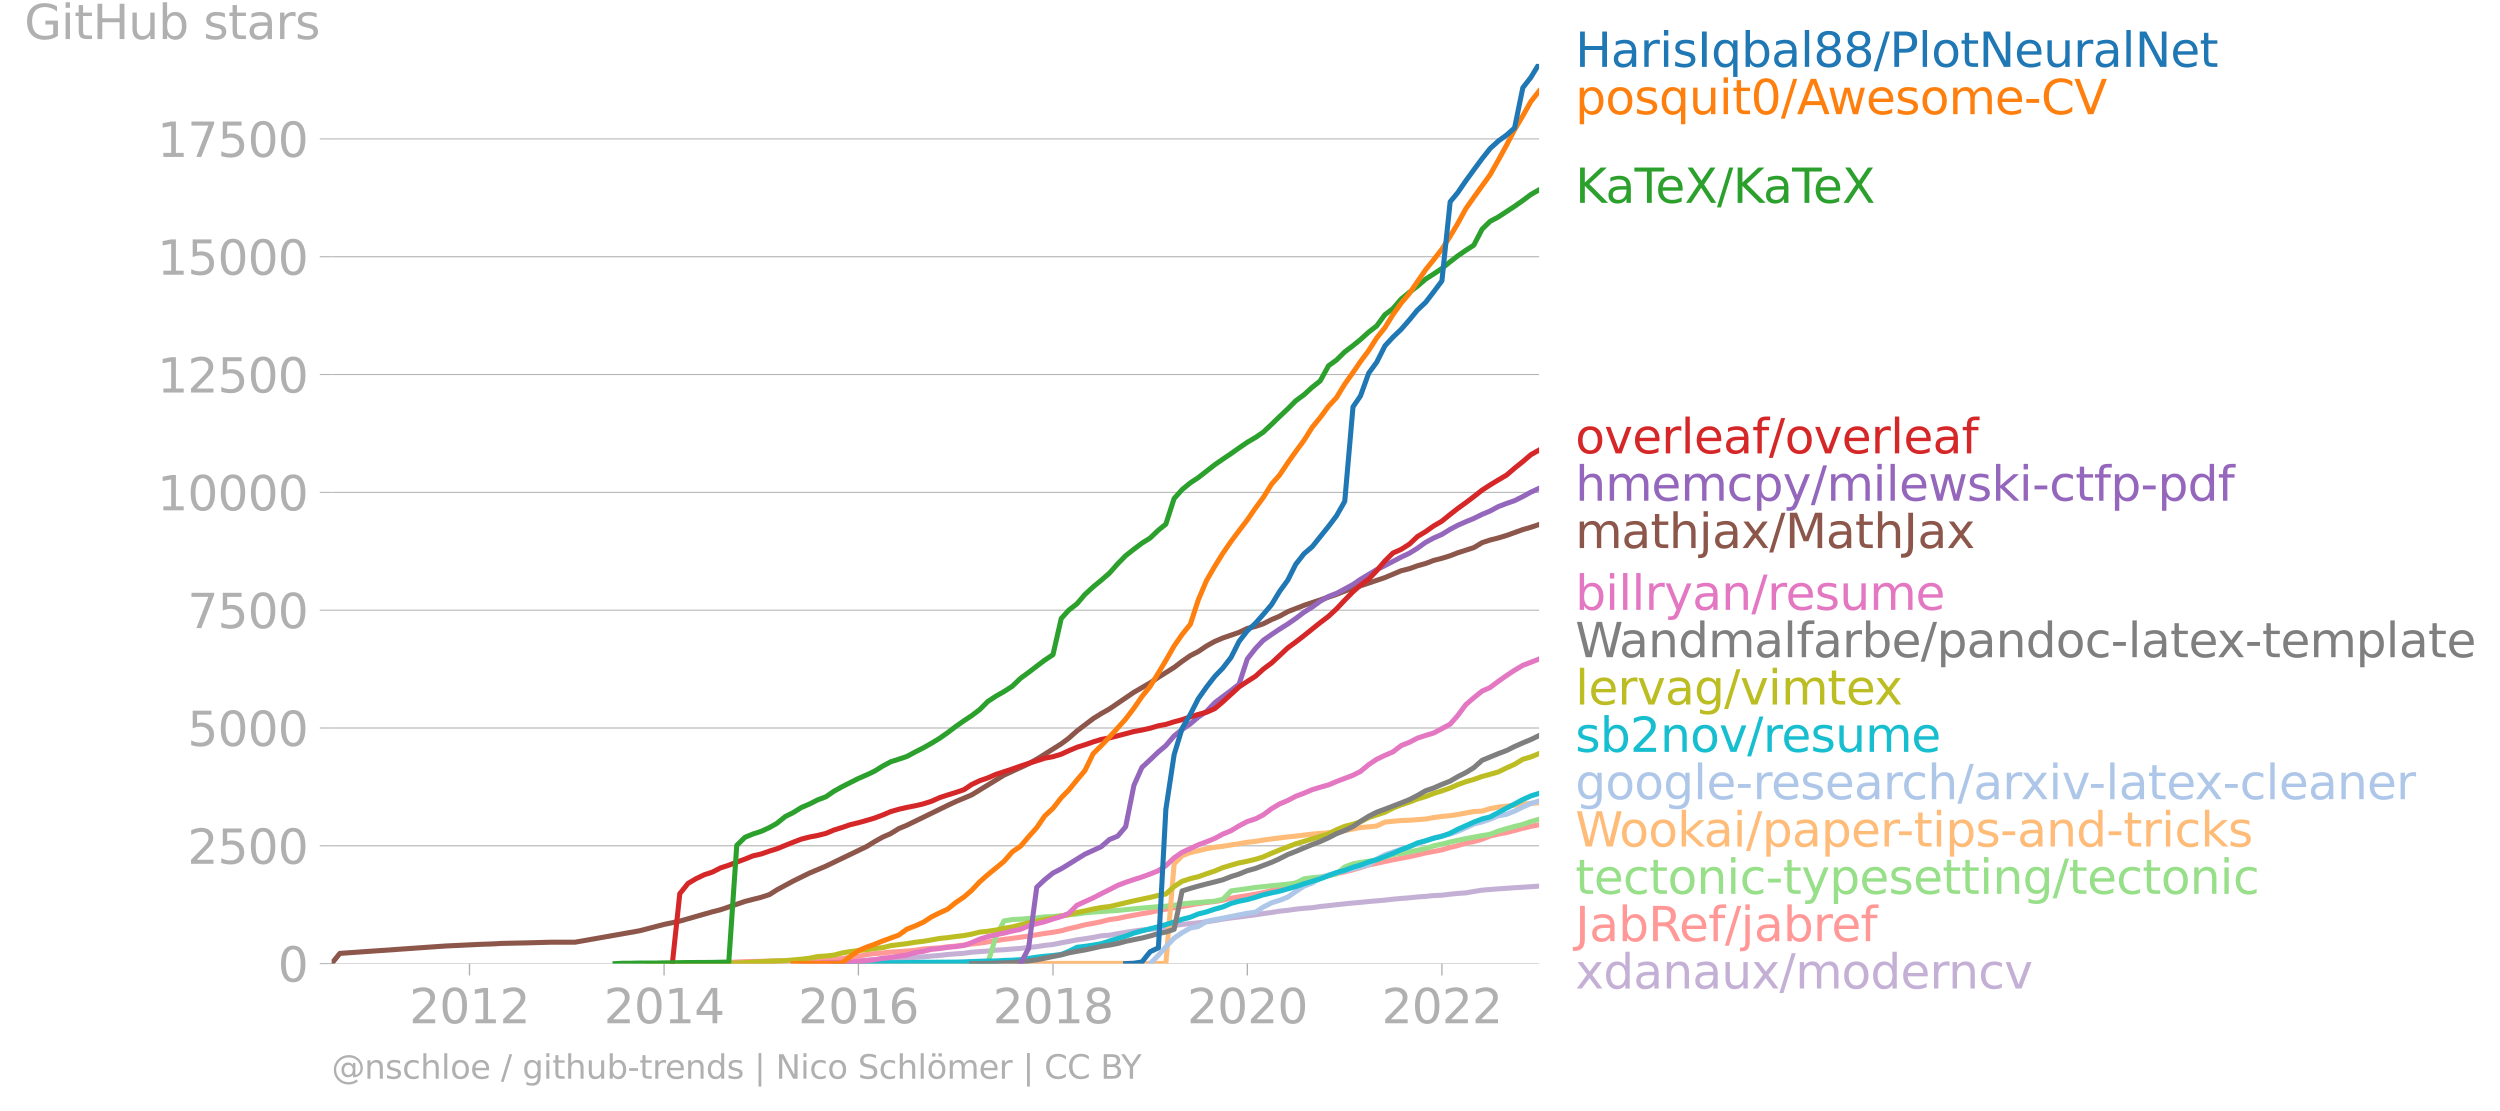 <svg xmlns="http://www.w3.org/2000/svg" xmlns:xlink="http://www.w3.org/1999/xlink" width="985.852" height="438.03" viewBox="0 0 739.389 328.522"><defs><style>*{stroke-linejoin:round;stroke-linecap:butt}</style></defs><g id="figure_1"><path id="patch_1" d="M0 328.522h739.389V0H0v328.522z" style="fill:none"/><g id="axes_1"><path id="patch_2" d="M98.073 284.995h357.12V18.883H98.073v266.112z" style="fill:none"/><g id="matplotlib.axis_1"><g id="xtick_1"><g id="line2d_1"><defs><path id="md9c3eac88e" d="M0 0v3.5" style="stroke:#b0b0b0;stroke-width:.4"/></defs><use xlink:href="#md9c3eac88e" x="138.855" y="284.995" style="fill:#b0b0b0;stroke:#b0b0b0;stroke-width:.4"/></g><g id="text_1" style="fill:#b0b0b0" transform="matrix(.14 0 0 -.14 121.04 302.633)"><defs><path id="DejaVuSans-32" d="M1228 531h2203V0H469v531q359 372 979 998 621 627 780 809 303 340 423 576 121 236 121 464 0 372-261 606-261 235-680 235-297 0-627-103-329-103-704-313v638q381 153 712 231 332 78 607 78 725 0 1156-363 431-362 431-968 0-288-108-546-107-257-392-607-78-91-497-524-418-433-1181-1211z" transform="scale(.016)"/><path id="DejaVuSans-30" d="M2034 4250q-487 0-733-480-245-479-245-1442 0-959 245-1439 246-480 733-480 491 0 736 480 246 480 246 1439 0 963-246 1442-245 480-736 480zm0 500q785 0 1199-621 414-620 414-1801 0-1178-414-1799Q2819-91 2034-91q-784 0-1198 620-414 621-414 1799 0 1181 414 1801 414 621 1198 621z" transform="scale(.016)"/><path id="DejaVuSans-31" d="M794 531h1031v3560L703 3866v575l1116 225h631V531h1031V0H794v531z" transform="scale(.016)"/></defs><use xlink:href="#DejaVuSans-32"/><use xlink:href="#DejaVuSans-30" x="63.623"/><use xlink:href="#DejaVuSans-31" x="127.246"/><use xlink:href="#DejaVuSans-32" x="190.869"/></g></g><g id="xtick_2"><use xlink:href="#md9c3eac88e" id="line2d_2" x="196.407" y="284.995" style="fill:#b0b0b0;stroke:#b0b0b0;stroke-width:.4"/><g id="text_2" style="fill:#b0b0b0" transform="matrix(.14 0 0 -.14 178.592 302.633)"><defs><path id="DejaVuSans-34" d="M2419 4116 825 1625h1594v2491zm-166 550h794V1625h666v-525h-666V0h-628v1100H313v609l1940 2957z" transform="scale(.016)"/></defs><use xlink:href="#DejaVuSans-32"/><use xlink:href="#DejaVuSans-30" x="63.623"/><use xlink:href="#DejaVuSans-31" x="127.246"/><use xlink:href="#DejaVuSans-34" x="190.869"/></g></g><g id="xtick_3"><use xlink:href="#md9c3eac88e" id="line2d_3" x="253.88" y="284.995" style="fill:#b0b0b0;stroke:#b0b0b0;stroke-width:.4"/><g id="text_3" style="fill:#b0b0b0" transform="matrix(.14 0 0 -.14 236.065 302.633)"><defs><path id="DejaVuSans-36" d="M2113 2584q-425 0-674-291-248-290-248-796 0-503 248-796 249-292 674-292t673 292q248 293 248 796 0 506-248 796-248 291-673 291zm1253 1979v-575q-238 112-480 171-242 60-480 60-625 0-955-422-329-422-376-1275 184 272 462 417 279 145 613 145 703 0 1111-427 408-426 408-1160 0-719-425-1154Q2819-91 2113-91q-810 0-1238 620-428 621-428 1799 0 1106 525 1764t1409 658q238 0 480-47t505-140z" transform="scale(.016)"/></defs><use xlink:href="#DejaVuSans-32"/><use xlink:href="#DejaVuSans-30" x="63.623"/><use xlink:href="#DejaVuSans-31" x="127.246"/><use xlink:href="#DejaVuSans-36" x="190.869"/></g></g><g id="xtick_4"><use xlink:href="#md9c3eac88e" id="line2d_4" x="311.432" y="284.995" style="fill:#b0b0b0;stroke:#b0b0b0;stroke-width:.4"/><g id="text_4" style="fill:#b0b0b0" transform="matrix(.14 0 0 -.14 293.617 302.633)"><defs><path id="DejaVuSans-38" d="M2034 2216q-450 0-708-241-257-241-257-662 0-422 257-663 258-241 708-241t709 242q260 243 260 662 0 421-258 662-257 241-711 241zm-631 268q-406 100-633 378-226 279-226 679 0 559 398 884 399 325 1092 325 697 0 1094-325t397-884q0-400-227-679-226-278-629-378 456-106 710-416 255-309 255-755 0-679-414-1042Q2806-91 2034-91q-771 0-1186 362-414 363-414 1042 0 446 256 755 257 310 713 416zm-231 997q0-362 226-565 227-203 636-203 407 0 636 203 230 203 230 565 0 363-230 566-229 203-636 203-409 0-636-203-226-203-226-566z" transform="scale(.016)"/></defs><use xlink:href="#DejaVuSans-32"/><use xlink:href="#DejaVuSans-30" x="63.623"/><use xlink:href="#DejaVuSans-31" x="127.246"/><use xlink:href="#DejaVuSans-38" x="190.869"/></g></g><g id="xtick_5"><use xlink:href="#md9c3eac88e" id="line2d_5" x="368.905" y="284.995" style="fill:#b0b0b0;stroke:#b0b0b0;stroke-width:.4"/><g id="text_5" style="fill:#b0b0b0" transform="matrix(.14 0 0 -.14 351.09 302.633)"><use xlink:href="#DejaVuSans-32"/><use xlink:href="#DejaVuSans-30" x="63.623"/><use xlink:href="#DejaVuSans-32" x="127.246"/><use xlink:href="#DejaVuSans-30" x="190.869"/></g></g><g id="xtick_6"><use xlink:href="#md9c3eac88e" id="line2d_6" x="426.457" y="284.995" style="fill:#b0b0b0;stroke:#b0b0b0;stroke-width:.4"/><g id="text_6" style="fill:#b0b0b0" transform="matrix(.14 0 0 -.14 408.642 302.633)"><use xlink:href="#DejaVuSans-32"/><use xlink:href="#DejaVuSans-30" x="63.623"/><use xlink:href="#DejaVuSans-32" x="127.246"/><use xlink:href="#DejaVuSans-32" x="190.869"/></g></g></g><g id="matplotlib.axis_2"><g id="ytick_1"><path id="line2d_7" d="M98.073 284.995h357.12" clip-path="url(#p2bef4f1002)" style="fill:none;stroke:#b0b0b0;stroke-width:.3;stroke-linecap:square"/><g id="line2d_8"><defs><path id="m6ae0cb085a" d="M0 0h-3.5" style="stroke:#b0b0b0;stroke-width:.3"/></defs><use xlink:href="#m6ae0cb085a" x="98.073" y="284.995" style="fill:#b0b0b0;stroke:#b0b0b0;stroke-width:.3"/></g><use xlink:href="#DejaVuSans-30" id="text_7" style="fill:#b0b0b0" transform="matrix(.14 0 0 -.14 82.166 290.314)"/></g><g id="ytick_2"><path id="line2d_9" d="M98.073 250.151h357.12" clip-path="url(#p2bef4f1002)" style="fill:none;stroke:#b0b0b0;stroke-width:.3;stroke-linecap:square"/><use xlink:href="#m6ae0cb085a" id="line2d_10" x="98.073" y="250.151" style="fill:#b0b0b0;stroke:#b0b0b0;stroke-width:.3"/><g id="text_8" style="fill:#b0b0b0" transform="matrix(.14 0 0 -.14 55.443 255.47)"><defs><path id="DejaVuSans-35" d="M691 4666h2478v-532H1269V2991q137 47 274 70 138 23 276 23 781 0 1237-428 457-428 457-1159 0-753-469-1171Q2575-91 1722-91q-294 0-599 50Q819 9 494 109v635q281-153 581-228t634-75q541 0 856 284 316 284 316 772 0 487-316 771-315 285-856 285-253 0-505-56-251-56-513-175v2344z" transform="scale(.016)"/></defs><use xlink:href="#DejaVuSans-32"/><use xlink:href="#DejaVuSans-35" x="63.623"/><use xlink:href="#DejaVuSans-30" x="127.246"/><use xlink:href="#DejaVuSans-30" x="190.869"/></g></g><g id="ytick_3"><path id="line2d_11" d="M98.073 215.307h357.12" clip-path="url(#p2bef4f1002)" style="fill:none;stroke:#b0b0b0;stroke-width:.3;stroke-linecap:square"/><use xlink:href="#m6ae0cb085a" id="line2d_12" x="98.073" y="215.307" style="fill:#b0b0b0;stroke:#b0b0b0;stroke-width:.3"/><g id="text_9" style="fill:#b0b0b0" transform="matrix(.14 0 0 -.14 55.443 220.626)"><use xlink:href="#DejaVuSans-35"/><use xlink:href="#DejaVuSans-30" x="63.623"/><use xlink:href="#DejaVuSans-30" x="127.246"/><use xlink:href="#DejaVuSans-30" x="190.869"/></g></g><g id="ytick_4"><path id="line2d_13" d="M98.073 180.463h357.12" clip-path="url(#p2bef4f1002)" style="fill:none;stroke:#b0b0b0;stroke-width:.3;stroke-linecap:square"/><use xlink:href="#m6ae0cb085a" id="line2d_14" x="98.073" y="180.463" style="fill:#b0b0b0;stroke:#b0b0b0;stroke-width:.3"/><g id="text_10" style="fill:#b0b0b0" transform="matrix(.14 0 0 -.14 55.443 185.782)"><defs><path id="DejaVuSans-37" d="M525 4666h3000v-269L1831 0h-659l1594 4134H525v532z" transform="scale(.016)"/></defs><use xlink:href="#DejaVuSans-37"/><use xlink:href="#DejaVuSans-35" x="63.623"/><use xlink:href="#DejaVuSans-30" x="127.246"/><use xlink:href="#DejaVuSans-30" x="190.869"/></g></g><g id="ytick_5"><path id="line2d_15" d="M98.073 145.618h357.12" clip-path="url(#p2bef4f1002)" style="fill:none;stroke:#b0b0b0;stroke-width:.3;stroke-linecap:square"/><use xlink:href="#m6ae0cb085a" id="line2d_16" x="98.073" y="145.618" style="fill:#b0b0b0;stroke:#b0b0b0;stroke-width:.3"/><g id="text_11" style="fill:#b0b0b0" transform="matrix(.14 0 0 -.14 46.536 150.937)"><use xlink:href="#DejaVuSans-31"/><use xlink:href="#DejaVuSans-30" x="63.623"/><use xlink:href="#DejaVuSans-30" x="127.246"/><use xlink:href="#DejaVuSans-30" x="190.869"/><use xlink:href="#DejaVuSans-30" x="254.492"/></g></g><g id="ytick_6"><path id="line2d_17" d="M98.073 110.774h357.12" clip-path="url(#p2bef4f1002)" style="fill:none;stroke:#b0b0b0;stroke-width:.3;stroke-linecap:square"/><use xlink:href="#m6ae0cb085a" id="line2d_18" x="98.073" y="110.774" style="fill:#b0b0b0;stroke:#b0b0b0;stroke-width:.3"/><g id="text_12" style="fill:#b0b0b0" transform="matrix(.14 0 0 -.14 46.536 116.093)"><use xlink:href="#DejaVuSans-31"/><use xlink:href="#DejaVuSans-32" x="63.623"/><use xlink:href="#DejaVuSans-35" x="127.246"/><use xlink:href="#DejaVuSans-30" x="190.869"/><use xlink:href="#DejaVuSans-30" x="254.492"/></g></g><g id="ytick_7"><path id="line2d_19" d="M98.073 75.93h357.12" clip-path="url(#p2bef4f1002)" style="fill:none;stroke:#b0b0b0;stroke-width:.3;stroke-linecap:square"/><use xlink:href="#m6ae0cb085a" id="line2d_20" x="98.073" y="75.93" style="fill:#b0b0b0;stroke:#b0b0b0;stroke-width:.3"/><g id="text_13" style="fill:#b0b0b0" transform="matrix(.14 0 0 -.14 46.536 81.249)"><use xlink:href="#DejaVuSans-31"/><use xlink:href="#DejaVuSans-35" x="63.623"/><use xlink:href="#DejaVuSans-30" x="127.246"/><use xlink:href="#DejaVuSans-30" x="190.869"/><use xlink:href="#DejaVuSans-30" x="254.492"/></g></g><g id="ytick_8"><path id="line2d_21" d="M98.073 41.086h357.12" clip-path="url(#p2bef4f1002)" style="fill:none;stroke:#b0b0b0;stroke-width:.3;stroke-linecap:square"/><use xlink:href="#m6ae0cb085a" id="line2d_22" x="98.073" y="41.086" style="fill:#b0b0b0;stroke:#b0b0b0;stroke-width:.3"/><g id="text_14" style="fill:#b0b0b0" transform="matrix(.14 0 0 -.14 46.536 46.405)"><use xlink:href="#DejaVuSans-31"/><use xlink:href="#DejaVuSans-37" x="63.623"/><use xlink:href="#DejaVuSans-35" x="127.246"/><use xlink:href="#DejaVuSans-30" x="190.869"/><use xlink:href="#DejaVuSans-30" x="254.492"/></g></g><g id="text_15" style="fill:#b0b0b0" transform="matrix(.14 0 0 -.14 7.2 11.563)"><defs><path id="DejaVuSans-47" d="M3809 666v1253H2778v519h1656V434q-365-259-806-392-440-133-940-133-1094 0-1712 639-617 640-617 1780 0 1144 617 1783 618 639 1712 639 456 0 867-113 411-112 758-331v-672q-350 297-744 447t-828 150q-857 0-1287-478-429-478-429-1425 0-944 429-1422 430-478 1287-478 334 0 596 58 263 58 472 180z" transform="scale(.016)"/><path id="DejaVuSans-69" d="M603 3500h575V0H603v3500zm0 1363h575v-729H603v729z" transform="scale(.016)"/><path id="DejaVuSans-74" d="M1172 4494v-994h1184v-447H1172V1153q0-428 117-550t477-122h590V0h-590q-666 0-919 248-253 249-253 905v1900H172v447h422v994h578z" transform="scale(.016)"/><path id="DejaVuSans-48" d="M628 4666h631V2753h2294v1913h631V0h-631v2222H1259V0H628v4666z" transform="scale(.016)"/><path id="DejaVuSans-75" d="M544 1381v2119h575V1403q0-497 193-746 194-248 582-248 465 0 735 297 271 297 271 810v1984h575V0h-575v538q-209-319-486-474-276-155-642-155-603 0-916 375-312 375-312 1097zm1447 2203z" transform="scale(.016)"/><path id="DejaVuSans-62" d="M3116 1747q0 634-261 995t-717 361q-457 0-718-361t-261-995q0-634 261-995t718-361q456 0 717 361t261 995zM1159 2969q182 312 458 463 277 152 661 152 638 0 1036-506 399-506 399-1331T3314 415Q2916-91 2278-91q-384 0-661 152-276 152-458 464V0H581v4863h578V2969z" transform="scale(.016)"/><path id="DejaVuSans-73" d="M2834 3397v-544q-243 125-506 187-262 63-544 63-428 0-642-131t-214-394q0-200 153-314t616-217l197-44q612-131 870-370t258-667q0-488-386-773Q2250-91 1575-91q-281 0-586 55T347 128v594q319-166 628-249 309-82 613-82 406 0 624 139 219 139 219 392 0 234-158 359-157 125-692 241l-200 47q-534 112-772 345-237 233-237 639 0 494 350 762 350 269 994 269 318 0 599-47 282-46 519-140z" transform="scale(.016)"/><path id="DejaVuSans-61" d="M2194 1759q-697 0-966-159t-269-544q0-306 202-486 202-179 548-179 479 0 768 339t289 901v128h-572zm1147 238V0h-575v531q-197-318-491-470T1556-91q-537 0-855 302-317 302-317 808 0 590 395 890 396 300 1180 300h807v57q0 397-261 614t-733 217q-300 0-585-72-284-72-546-216v532q315 122 612 182 297 61 578 61 760 0 1135-394 375-393 375-1193z" transform="scale(.016)"/><path id="DejaVuSans-72" d="M2631 2963q-97 56-211 82-114 27-251 27-488 0-749-317t-261-911V0H581v3500h578v-544q182 319 472 473 291 155 707 155 59 0 131-8 72-7 159-23l3-590z" transform="scale(.016)"/></defs><use xlink:href="#DejaVuSans-47"/><use xlink:href="#DejaVuSans-69" x="77.49"/><use xlink:href="#DejaVuSans-74" x="105.273"/><use xlink:href="#DejaVuSans-48" x="144.482"/><use xlink:href="#DejaVuSans-75" x="219.678"/><use xlink:href="#DejaVuSans-62" x="283.057"/><use xlink:href="#DejaVuSans-20" x="346.533"/><use xlink:href="#DejaVuSans-73" x="378.32"/><use xlink:href="#DejaVuSans-74" x="430.42"/><use xlink:href="#DejaVuSans-61" x="469.629"/><use xlink:href="#DejaVuSans-72" x="530.908"/><use xlink:href="#DejaVuSans-73" x="572.021"/></g></g><path id="line2d_23" d="m241.834 284.995 2.441-.153 2.362-.153 2.44-.237 2.362-.154 2.441-.111 2.44-.21 2.284-.139 2.44-.167 2.362-.097 2.441-.112 2.362-.209 2.44-.112 2.441-.153 2.362-.223 2.44-.195 2.363-.279 2.44-.18 2.441-.182 2.204-.307 2.441-.195 2.362-.153 2.44-.265 2.363-.112 2.44-.223 2.44-.18 2.363-.266 2.44-.264 2.362-.363 2.44-.265 2.441-.501 2.205-.39 2.44-.46 2.362-.349 2.441-.39 2.362-.474 2.44-.181 2.441-.446 2.362-.377 2.44-.404 2.363-.306 2.44-.196 2.441-.292 2.204-.446 2.441-.39 2.362-.321 2.44-.25 2.363-.238 2.44-.306 2.44-.363 2.363-.418 2.44-.348 2.362-.28 2.44-.334 2.442-.32 2.283-.363 2.44-.32 2.362-.39 2.44-.251 2.363-.349 2.44-.25 2.441-.182 2.362-.348 2.44-.251 2.362-.279 2.441-.265 2.44-.237 2.205-.195 2.44-.25 2.363-.196 2.44-.209 2.362-.279 2.44-.223 2.442-.195 2.361-.237 2.441-.18 2.362-.238 2.44-.111 2.441-.293 2.205-.223 2.44-.167 2.362-.418 2.44-.39 2.363-.196 2.44-.195 2.441-.153 2.362-.181 2.44-.14 2.362-.167 2.441-.153" clip-path="url(#p2bef4f1002)" style="fill:none;stroke:#c5b0d5;stroke-width:1.5;stroke-linecap:square"/><path id="line2d_24" d="m201.052 284.995 2.44-.111 2.363-.098 2.44-.028h2.362l2.44-.07 2.442-.041 2.361-.112 2.441-.125 2.362-.042 2.44-.056 2.441-.056 2.205-.055 2.44-.042 2.362-.07 2.44-.07 2.363-.07 2.44-.152 2.441-.042 2.362-.028 2.44-.237 2.362-.32 2.441-.35 2.44-.5 2.284-.28 2.44-.18 2.362-.28 2.441-.139 2.362-.153 2.44-.237 2.441-.377 2.362-.195 2.44-.153 2.363-.293 2.44-.223 2.441-.306 2.204-.307 2.441-.265 2.362-.362 2.44-.376 2.363-.377 2.44-.292 2.44-.349 2.363-.32 2.44-.405 2.362-.39 2.44-.334 2.441-.446 2.205-.614 2.44-.543 2.362-.613 2.441-.433 2.362-.473 2.44-.642 2.441-.32 2.362-.516 2.44-.446 2.363-.446 2.44-.404 2.441-.544 2.204-.39 2.441-.46 2.362-.348 2.44-.418 2.363-.418 2.44-.349 2.44-.279 2.363-.376 2.44-.6 2.362-.39 2.44-.376 2.442-.446 2.283-.432 2.44-.627 2.362-.739 2.44-.739 2.363-.752 2.44-.558 2.441-.474 2.362-.543 2.44-.572 2.362-.627 2.441-.515 2.44-.628 2.205-.627 2.44-.78 2.363-.502 2.44-.544 2.362-.474 2.44-.487 2.442-.446 2.361-.516 2.441-.6 2.362-.431 2.44-.474 2.441-.711 2.205-.53 2.44-.78 2.362-.446 2.44-.683 2.363-.934 2.44-.585 2.441-.46 2.362-.6 2.44-.669 2.362-.543 2.441-.474" clip-path="url(#p2bef4f1002)" style="fill:none;stroke:#ff9896;stroke-width:1.5;stroke-linecap:square"/><path id="line2d_25" d="m285.136 284.995 2.204-.014 2.441-.056 2.362-.027 2.44-8.056 2.363-4.488 2.44-.39 2.44-.126 2.363-.195 2.44-.167 2.362-.307 2.44-.084 2.441-.264 2.205-.28 2.44-.208 2.362-.335 2.441-.25 2.362-.14 2.44-.181 2.441-.154 2.362-.236 2.44-.251 2.363-.223 2.44-.195 2.441-.223 2.204-.126 2.441-.279 2.362-.39 2.44-.265 2.363-.14 2.44-.222 2.44-.195 2.363-.558 2.44-2.48 2.362-.321 2.44-.335 2.442-.376 2.283-.223 2.44-.265 2.362-.223 2.44-.265 2.363-.306 2.44-1.269 2.441-.32 2.362-.223 2.44-.432 2.362-.474 2.441-2.049 2.44-.92 2.205-.432 2.44-.348 2.363-.405 2.44-.878 2.362-.655 2.44-.376 2.442-.446 2.361-.488 2.441-.53 2.362-.752 2.44-.544 2.441-.599 2.205-.502 2.44-.502 2.362-.432 2.44-.473 2.363-.377 2.44-.962 2.441-.724 2.362-.641 2.44-.6 2.362-.836 2.441-.683" clip-path="url(#p2bef4f1002)" style="fill:none;stroke:#98df8a;stroke-width:1.5;stroke-linecap:square"/><g id="text_16" style="fill:#1f77b4" transform="matrix(.14 0 0 -.14 465.907 19.774)"><defs><path id="DejaVuSans-49" d="M628 4666h631V0H628v4666z" transform="scale(.016)"/><path id="DejaVuSans-71" d="M947 1747q0-634 261-995t717-361q456 0 718 361 263 361 263 995t-263 995q-262 361-718 361t-717-361q-261-361-261-995zM2906 525q-181-312-458-464-276-152-664-152-634 0-1033 506-398 507-398 1332t398 1331q399 506 1033 506 388 0 664-152 277-151 458-463v531h575v-4831h-575V525z" transform="scale(.016)"/><path id="DejaVuSans-6c" d="M603 4863h575V0H603v4863z" transform="scale(.016)"/><path id="DejaVuSans-2f" d="M1625 4666h531L531-594H0l1625 5260z" transform="scale(.016)"/><path id="DejaVuSans-50" d="M1259 4147V2394h794q441 0 681 228 241 228 241 650 0 419-241 647-240 228-681 228h-794zm-631 519h1425q785 0 1186-355 402-355 402-1039 0-691-402-1044-401-353-1186-353h-794V0H628v4666z" transform="scale(.016)"/><path id="DejaVuSans-6f" d="M1959 3097q-462 0-731-361t-269-989q0-628 267-989 268-361 733-361 460 0 728 362 269 363 269 988 0 622-269 986-268 364-728 364zm0 487q750 0 1178-488 429-487 429-1349 0-859-429-1349Q2709-91 1959-91q-753 0-1180 489-426 490-426 1349 0 862 426 1349 427 488 1180 488z" transform="scale(.016)"/><path id="DejaVuSans-4e" d="M628 4666h850L3547 763v3903h612V0h-850L1241 3903V0H628v4666z" transform="scale(.016)"/><path id="DejaVuSans-65" d="M3597 1894v-281H953q38-594 358-905t892-311q331 0 642 81t618 244V178Q3153 47 2828-22t-659-69q-838 0-1327 487-489 488-489 1320 0 859 464 1363 464 505 1252 505 706 0 1117-455 411-454 411-1235zm-575 169q-6 471-264 752-258 282-683 282-481 0-770-272t-333-766l2050 4z" transform="scale(.016)"/></defs><use xlink:href="#DejaVuSans-48"/><use xlink:href="#DejaVuSans-61" x="75.195"/><use xlink:href="#DejaVuSans-72" x="136.475"/><use xlink:href="#DejaVuSans-69" x="177.588"/><use xlink:href="#DejaVuSans-73" x="205.371"/><use xlink:href="#DejaVuSans-49" x="257.471"/><use xlink:href="#DejaVuSans-71" x="286.963"/><use xlink:href="#DejaVuSans-62" x="350.439"/><use xlink:href="#DejaVuSans-61" x="413.916"/><use xlink:href="#DejaVuSans-6c" x="475.195"/><use xlink:href="#DejaVuSans-38" x="502.979"/><use xlink:href="#DejaVuSans-38" x="566.602"/><use xlink:href="#DejaVuSans-2f" x="630.225"/><use xlink:href="#DejaVuSans-50" x="663.916"/><use xlink:href="#DejaVuSans-6c" x="724.219"/><use xlink:href="#DejaVuSans-6f" x="752.002"/><use xlink:href="#DejaVuSans-74" x="813.184"/><use xlink:href="#DejaVuSans-4e" x="852.393"/><use xlink:href="#DejaVuSans-65" x="927.197"/><use xlink:href="#DejaVuSans-75" x="988.721"/><use xlink:href="#DejaVuSans-72" x="1052.1"/><use xlink:href="#DejaVuSans-61" x="1093.213"/><use xlink:href="#DejaVuSans-6c" x="1154.492"/><use xlink:href="#DejaVuSans-4e" x="1182.275"/><use xlink:href="#DejaVuSans-65" x="1257.08"/><use xlink:href="#DejaVuSans-74" x="1318.604"/></g><g id="text_17" style="fill:#ff7f0e" transform="matrix(.14 0 0 -.14 465.907 33.774)"><defs><path id="DejaVuSans-70" d="M1159 525v-1856H581v4831h578v-531q182 312 458 463 277 152 661 152 638 0 1036-506 399-506 399-1331T3314 415Q2916-91 2278-91q-384 0-661 152-276 152-458 464zm1957 1222q0 634-261 995t-717 361q-457 0-718-361t-261-995q0-634 261-995t718-361q456 0 717 361t261 995z" transform="scale(.016)"/><path id="DejaVuSans-41" d="m2188 4044-857-2322h1716l-859 2322zm-357 622h716L4325 0h-656l-425 1197H1141L716 0H50l1781 4666z" transform="scale(.016)"/><path id="DejaVuSans-77" d="M269 3500h575l719-2731 715 2731h678l719-2731 716 2731h575L4050 0h-678l-753 2869L1863 0h-679L269 3500z" transform="scale(.016)"/><path id="DejaVuSans-6d" d="M3328 2828q216 388 516 572t706 184q547 0 844-383 297-382 297-1088V0h-578v2094q0 503-179 746-178 244-543 244-447 0-707-297-259-296-259-809V0h-578v2094q0 506-178 748t-550 242q-441 0-701-298-259-298-259-808V0H581v3500h578v-544q197 322 472 475t653 153q382 0 649-194 267-193 395-562z" transform="scale(.016)"/><path id="DejaVuSans-2d" d="M313 2009h1684v-512H313v512z" transform="scale(.016)"/><path id="DejaVuSans-43" d="M4122 4306v-665q-319 297-680 443-361 147-767 147-800 0-1225-489t-425-1414q0-922 425-1411t1225-489q406 0 767 147t680 444V359q-331-225-702-338-370-112-782-112-1060 0-1670 648-609 649-609 1771 0 1125 609 1773 610 649 1670 649 418 0 788-111 371-111 696-333z" transform="scale(.016)"/><path id="DejaVuSans-56" d="M1831 0 50 4666h659L2188 738l1481 3928h656L2547 0h-716z" transform="scale(.016)"/></defs><use xlink:href="#DejaVuSans-70"/><use xlink:href="#DejaVuSans-6f" x="63.477"/><use xlink:href="#DejaVuSans-73" x="124.658"/><use xlink:href="#DejaVuSans-71" x="176.758"/><use xlink:href="#DejaVuSans-75" x="240.234"/><use xlink:href="#DejaVuSans-69" x="303.613"/><use xlink:href="#DejaVuSans-74" x="331.396"/><use xlink:href="#DejaVuSans-30" x="370.605"/><use xlink:href="#DejaVuSans-2f" x="434.229"/><use xlink:href="#DejaVuSans-41" x="467.92"/><use xlink:href="#DejaVuSans-77" x="532.328"/><use xlink:href="#DejaVuSans-65" x="614.115"/><use xlink:href="#DejaVuSans-73" x="675.639"/><use xlink:href="#DejaVuSans-6f" x="727.738"/><use xlink:href="#DejaVuSans-6d" x="788.92"/><use xlink:href="#DejaVuSans-65" x="886.332"/><use xlink:href="#DejaVuSans-2d" x="947.855"/><use xlink:href="#DejaVuSans-43" x="983.939"/><use xlink:href="#DejaVuSans-56" x="1053.764"/></g><g id="text_18" style="fill:#2ca02c" transform="matrix(.14 0 0 -.14 465.907 60.002)"><defs><path id="DejaVuSans-4b" d="M628 4666h631V2694l2094 1972h813L1850 2491 4331 0h-831L1259 2247V0H628v4666z" transform="scale(.016)"/><path id="DejaVuSans-54" d="M-19 4666h3947v-532H2272V0h-634v4134H-19v532z" transform="scale(.016)"/><path id="DejaVuSans-58" d="M403 4666h678l1160-1735 1165 1735h678L2584 2425 4184 0h-678L2194 1984 872 0H191l1665 2491L403 4666z" transform="scale(.016)"/></defs><use xlink:href="#DejaVuSans-4b"/><use xlink:href="#DejaVuSans-61" x="63.826"/><use xlink:href="#DejaVuSans-54" x="125.105"/><use xlink:href="#DejaVuSans-65" x="169.189"/><use xlink:href="#DejaVuSans-58" x="230.713"/><use xlink:href="#DejaVuSans-2f" x="299.219"/><use xlink:href="#DejaVuSans-4b" x="332.91"/><use xlink:href="#DejaVuSans-61" x="396.736"/><use xlink:href="#DejaVuSans-54" x="458.016"/><use xlink:href="#DejaVuSans-65" x="502.1"/><use xlink:href="#DejaVuSans-58" x="563.623"/></g><g id="text_19" style="fill:#d62728" transform="matrix(.14 0 0 -.14 465.907 134.088)"><defs><path id="DejaVuSans-76" d="M191 3500h609L1894 563l1094 2937h609L2284 0h-781L191 3500z" transform="scale(.016)"/><path id="DejaVuSans-66" d="M2375 4863v-479h-550q-309 0-430-125-120-125-120-450v-309h947v-447h-947V0H697v3053H147v447h550v244q0 584 272 851 272 268 862 268h544z" transform="scale(.016)"/></defs><use xlink:href="#DejaVuSans-6f"/><use xlink:href="#DejaVuSans-76" x="61.182"/><use xlink:href="#DejaVuSans-65" x="120.361"/><use xlink:href="#DejaVuSans-72" x="181.885"/><use xlink:href="#DejaVuSans-6c" x="222.998"/><use xlink:href="#DejaVuSans-65" x="250.781"/><use xlink:href="#DejaVuSans-61" x="312.305"/><use xlink:href="#DejaVuSans-66" x="373.584"/><use xlink:href="#DejaVuSans-2f" x="408.789"/><use xlink:href="#DejaVuSans-6f" x="442.48"/><use xlink:href="#DejaVuSans-76" x="503.662"/><use xlink:href="#DejaVuSans-65" x="562.842"/><use xlink:href="#DejaVuSans-72" x="624.365"/><use xlink:href="#DejaVuSans-6c" x="665.479"/><use xlink:href="#DejaVuSans-65" x="693.262"/><use xlink:href="#DejaVuSans-61" x="754.785"/><use xlink:href="#DejaVuSans-66" x="816.064"/></g><g id="text_20" style="fill:#9467bd" transform="matrix(.14 0 0 -.14 465.907 148.088)"><defs><path id="DejaVuSans-68" d="M3513 2113V0h-575v2094q0 497-194 743-194 247-581 247-466 0-735-297-269-296-269-809V0H581v4863h578V2956q207 316 486 472 280 156 646 156 603 0 912-373 310-373 310-1098z" transform="scale(.016)"/><path id="DejaVuSans-63" d="M3122 3366v-538q-244 135-489 202t-495 67q-560 0-870-355-309-354-309-995t309-996q310-354 870-354 250 0 495 67t489 202V134Q2881 22 2623-34q-257-57-548-57-791 0-1257 497-465 497-465 1341 0 856 470 1346 471 491 1290 491 265 0 518-55 253-54 491-163z" transform="scale(.016)"/><path id="DejaVuSans-79" d="M2059-325q-243-625-475-815-231-191-618-191H506v481h338q237 0 368 113 132 112 291 531l103 262L191 3500h609L1894 763l1094 2737h609L2059-325z" transform="scale(.016)"/><path id="DejaVuSans-6b" d="M581 4863h578V1991l1716 1509h734L1753 1863 3688 0h-750L1159 1709V0H581v4863z" transform="scale(.016)"/><path id="DejaVuSans-64" d="M2906 2969v1894h575V0h-575v525q-181-312-458-464-276-152-664-152-634 0-1033 506-398 507-398 1332t398 1331q399 506 1033 506 388 0 664-152 277-151 458-463zM947 1747q0-634 261-995t717-361q456 0 718 361 263 361 263 995t-263 995q-262 361-718 361t-717-361q-261-361-261-995z" transform="scale(.016)"/></defs><use xlink:href="#DejaVuSans-68"/><use xlink:href="#DejaVuSans-6d" x="63.379"/><use xlink:href="#DejaVuSans-65" x="160.791"/><use xlink:href="#DejaVuSans-6d" x="222.314"/><use xlink:href="#DejaVuSans-63" x="319.727"/><use xlink:href="#DejaVuSans-70" x="374.707"/><use xlink:href="#DejaVuSans-79" x="438.184"/><use xlink:href="#DejaVuSans-2f" x="497.363"/><use xlink:href="#DejaVuSans-6d" x="531.055"/><use xlink:href="#DejaVuSans-69" x="628.467"/><use xlink:href="#DejaVuSans-6c" x="656.25"/><use xlink:href="#DejaVuSans-65" x="684.033"/><use xlink:href="#DejaVuSans-77" x="745.557"/><use xlink:href="#DejaVuSans-73" x="827.344"/><use xlink:href="#DejaVuSans-6b" x="879.443"/><use xlink:href="#DejaVuSans-69" x="937.354"/><use xlink:href="#DejaVuSans-2d" x="965.137"/><use xlink:href="#DejaVuSans-63" x="1001.221"/><use xlink:href="#DejaVuSans-74" x="1056.201"/><use xlink:href="#DejaVuSans-66" x="1095.41"/><use xlink:href="#DejaVuSans-70" x="1130.615"/><use xlink:href="#DejaVuSans-2d" x="1194.092"/><use xlink:href="#DejaVuSans-70" x="1230.176"/><use xlink:href="#DejaVuSans-64" x="1293.652"/><use xlink:href="#DejaVuSans-66" x="1357.129"/></g><g id="text_21" style="fill:#8c564b" transform="matrix(.14 0 0 -.14 465.907 162.088)"><defs><path id="DejaVuSans-6a" d="M603 3500h575V-63q0-668-255-968-254-300-820-300h-219v487H38q328 0 446 152Q603-541 603-63v3563zm0 1363h575v-729H603v729z" transform="scale(.016)"/><path id="DejaVuSans-78" d="M3513 3500 2247 1797 3578 0h-678L1881 1375 863 0H184l1360 1831L300 3500h678l928-1247 928 1247h679z" transform="scale(.016)"/><path id="DejaVuSans-4d" d="M628 4666h941l1190-3175 1197 3175h941V0h-616v4097L3078 897h-634L1241 4097V0H628v4666z" transform="scale(.016)"/><path id="DejaVuSans-4a" d="M628 4666h631V325q0-844-320-1225T-91-1281h-240v531h197q418 0 590 235 172 234 172 840v4341z" transform="scale(.016)"/></defs><use xlink:href="#DejaVuSans-6d"/><use xlink:href="#DejaVuSans-61" x="97.412"/><use xlink:href="#DejaVuSans-74" x="158.691"/><use xlink:href="#DejaVuSans-68" x="197.9"/><use xlink:href="#DejaVuSans-6a" x="261.279"/><use xlink:href="#DejaVuSans-61" x="289.063"/><use xlink:href="#DejaVuSans-78" x="350.342"/><use xlink:href="#DejaVuSans-2f" x="409.521"/><use xlink:href="#DejaVuSans-4d" x="443.213"/><use xlink:href="#DejaVuSans-61" x="529.492"/><use xlink:href="#DejaVuSans-74" x="590.771"/><use xlink:href="#DejaVuSans-68" x="629.98"/><use xlink:href="#DejaVuSans-4a" x="693.359"/><use xlink:href="#DejaVuSans-61" x="722.852"/><use xlink:href="#DejaVuSans-78" x="784.131"/></g><g id="text_22" style="fill:#e377c2" transform="matrix(.14 0 0 -.14 465.907 180.374)"><defs><path id="DejaVuSans-6e" d="M3513 2113V0h-575v2094q0 497-194 743-194 247-581 247-466 0-735-297-269-296-269-809V0H581v3500h578v-544q207 316 486 472 280 156 646 156 603 0 912-373 310-373 310-1098z" transform="scale(.016)"/></defs><use xlink:href="#DejaVuSans-62"/><use xlink:href="#DejaVuSans-69" x="63.477"/><use xlink:href="#DejaVuSans-6c" x="91.26"/><use xlink:href="#DejaVuSans-6c" x="119.043"/><use xlink:href="#DejaVuSans-72" x="146.826"/><use xlink:href="#DejaVuSans-79" x="187.939"/><use xlink:href="#DejaVuSans-61" x="247.119"/><use xlink:href="#DejaVuSans-6e" x="308.398"/><use xlink:href="#DejaVuSans-2f" x="371.777"/><use xlink:href="#DejaVuSans-72" x="405.469"/><use xlink:href="#DejaVuSans-65" x="444.332"/><use xlink:href="#DejaVuSans-73" x="505.855"/><use xlink:href="#DejaVuSans-75" x="557.955"/><use xlink:href="#DejaVuSans-6d" x="621.334"/><use xlink:href="#DejaVuSans-65" x="718.746"/></g><g id="text_23" style="fill:#7f7f7f" transform="matrix(.14 0 0 -.14 465.907 194.374)"><defs><path id="DejaVuSans-57" d="M213 4666h637l981-3944 978 3944h710l981-3944 978 3944h641L4947 0h-794l-984 4050L2175 0h-794L213 4666z" transform="scale(.016)"/></defs><use xlink:href="#DejaVuSans-57"/><use xlink:href="#DejaVuSans-61" x="92.502"/><use xlink:href="#DejaVuSans-6e" x="153.781"/><use xlink:href="#DejaVuSans-64" x="217.16"/><use xlink:href="#DejaVuSans-6d" x="280.637"/><use xlink:href="#DejaVuSans-61" x="378.049"/><use xlink:href="#DejaVuSans-6c" x="439.328"/><use xlink:href="#DejaVuSans-66" x="467.111"/><use xlink:href="#DejaVuSans-61" x="502.316"/><use xlink:href="#DejaVuSans-72" x="563.596"/><use xlink:href="#DejaVuSans-62" x="604.709"/><use xlink:href="#DejaVuSans-65" x="668.186"/><use xlink:href="#DejaVuSans-2f" x="729.709"/><use xlink:href="#DejaVuSans-70" x="763.4"/><use xlink:href="#DejaVuSans-61" x="826.877"/><use xlink:href="#DejaVuSans-6e" x="888.156"/><use xlink:href="#DejaVuSans-64" x="951.535"/><use xlink:href="#DejaVuSans-6f" x="1015.012"/><use xlink:href="#DejaVuSans-63" x="1076.193"/><use xlink:href="#DejaVuSans-2d" x="1131.174"/><use xlink:href="#DejaVuSans-6c" x="1167.258"/><use xlink:href="#DejaVuSans-61" x="1195.041"/><use xlink:href="#DejaVuSans-74" x="1256.32"/><use xlink:href="#DejaVuSans-65" x="1295.529"/><use xlink:href="#DejaVuSans-78" x="1355.303"/><use xlink:href="#DejaVuSans-2d" x="1414.482"/><use xlink:href="#DejaVuSans-74" x="1450.566"/><use xlink:href="#DejaVuSans-65" x="1489.775"/><use xlink:href="#DejaVuSans-6d" x="1551.299"/><use xlink:href="#DejaVuSans-70" x="1648.711"/><use xlink:href="#DejaVuSans-6c" x="1712.188"/><use xlink:href="#DejaVuSans-61" x="1739.971"/><use xlink:href="#DejaVuSans-74" x="1801.25"/><use xlink:href="#DejaVuSans-65" x="1840.459"/></g><g id="text_24" style="fill:#bcbd22" transform="matrix(.14 0 0 -.14 465.907 208.374)"><defs><path id="DejaVuSans-67" d="M2906 1791q0 625-258 968-257 344-723 344-462 0-720-344-258-343-258-968 0-622 258-966t720-344q466 0 723 344 258 344 258 966zm575-1357q0-893-397-1329-396-436-1215-436-303 0-572 45t-522 139v559q253-137 500-202 247-66 503-66 566 0 847 295t281 892v285q-178-310-456-463T1784 0Q1141 0 747 490 353 981 353 1791q0 812 394 1302 394 491 1037 491 388 0 666-153t456-462v531h575V434z" transform="scale(.016)"/></defs><use xlink:href="#DejaVuSans-6c"/><use xlink:href="#DejaVuSans-65" x="27.783"/><use xlink:href="#DejaVuSans-72" x="89.307"/><use xlink:href="#DejaVuSans-76" x="130.42"/><use xlink:href="#DejaVuSans-61" x="189.6"/><use xlink:href="#DejaVuSans-67" x="250.879"/><use xlink:href="#DejaVuSans-2f" x="314.355"/><use xlink:href="#DejaVuSans-76" x="348.047"/><use xlink:href="#DejaVuSans-69" x="407.227"/><use xlink:href="#DejaVuSans-6d" x="435.01"/><use xlink:href="#DejaVuSans-74" x="532.422"/><use xlink:href="#DejaVuSans-65" x="571.631"/><use xlink:href="#DejaVuSans-78" x="631.404"/></g><g id="text_25" style="fill:#17becf" transform="matrix(.14 0 0 -.14 465.907 222.374)"><use xlink:href="#DejaVuSans-73"/><use xlink:href="#DejaVuSans-62" x="52.1"/><use xlink:href="#DejaVuSans-32" x="115.576"/><use xlink:href="#DejaVuSans-6e" x="179.199"/><use xlink:href="#DejaVuSans-6f" x="242.578"/><use xlink:href="#DejaVuSans-76" x="303.76"/><use xlink:href="#DejaVuSans-2f" x="362.939"/><use xlink:href="#DejaVuSans-72" x="396.631"/><use xlink:href="#DejaVuSans-65" x="435.494"/><use xlink:href="#DejaVuSans-73" x="497.018"/><use xlink:href="#DejaVuSans-75" x="549.117"/><use xlink:href="#DejaVuSans-6d" x="612.496"/><use xlink:href="#DejaVuSans-65" x="709.908"/></g><g id="text_26" style="fill:#aec7e8" transform="matrix(.14 0 0 -.14 465.907 236.374)"><use xlink:href="#DejaVuSans-67"/><use xlink:href="#DejaVuSans-6f" x="63.477"/><use xlink:href="#DejaVuSans-6f" x="124.658"/><use xlink:href="#DejaVuSans-67" x="185.84"/><use xlink:href="#DejaVuSans-6c" x="249.316"/><use xlink:href="#DejaVuSans-65" x="277.1"/><use xlink:href="#DejaVuSans-2d" x="338.623"/><use xlink:href="#DejaVuSans-72" x="374.707"/><use xlink:href="#DejaVuSans-65" x="413.57"/><use xlink:href="#DejaVuSans-73" x="475.094"/><use xlink:href="#DejaVuSans-65" x="527.193"/><use xlink:href="#DejaVuSans-61" x="588.717"/><use xlink:href="#DejaVuSans-72" x="649.996"/><use xlink:href="#DejaVuSans-63" x="688.859"/><use xlink:href="#DejaVuSans-68" x="743.84"/><use xlink:href="#DejaVuSans-2f" x="807.219"/><use xlink:href="#DejaVuSans-61" x="840.91"/><use xlink:href="#DejaVuSans-72" x="902.189"/><use xlink:href="#DejaVuSans-78" x="940.678"/><use xlink:href="#DejaVuSans-69" x="999.857"/><use xlink:href="#DejaVuSans-76" x="1027.641"/><use xlink:href="#DejaVuSans-2d" x="1084.195"/><use xlink:href="#DejaVuSans-6c" x="1120.279"/><use xlink:href="#DejaVuSans-61" x="1148.063"/><use xlink:href="#DejaVuSans-74" x="1209.342"/><use xlink:href="#DejaVuSans-65" x="1248.551"/><use xlink:href="#DejaVuSans-78" x="1308.324"/><use xlink:href="#DejaVuSans-2d" x="1367.504"/><use xlink:href="#DejaVuSans-63" x="1403.588"/><use xlink:href="#DejaVuSans-6c" x="1458.568"/><use xlink:href="#DejaVuSans-65" x="1486.352"/><use xlink:href="#DejaVuSans-61" x="1547.875"/><use xlink:href="#DejaVuSans-6e" x="1609.154"/><use xlink:href="#DejaVuSans-65" x="1672.533"/><use xlink:href="#DejaVuSans-72" x="1734.057"/></g><g id="text_27" style="fill:#ffbb78" transform="matrix(.14 0 0 -.14 465.907 250.374)"><use xlink:href="#DejaVuSans-57"/><use xlink:href="#DejaVuSans-6f" x="93.002"/><use xlink:href="#DejaVuSans-6f" x="154.184"/><use xlink:href="#DejaVuSans-6b" x="215.365"/><use xlink:href="#DejaVuSans-61" x="271.525"/><use xlink:href="#DejaVuSans-69" x="332.805"/><use xlink:href="#DejaVuSans-2f" x="360.588"/><use xlink:href="#DejaVuSans-70" x="394.279"/><use xlink:href="#DejaVuSans-61" x="457.756"/><use xlink:href="#DejaVuSans-70" x="519.035"/><use xlink:href="#DejaVuSans-65" x="582.512"/><use xlink:href="#DejaVuSans-72" x="644.035"/><use xlink:href="#DejaVuSans-2d" x="678.773"/><use xlink:href="#DejaVuSans-74" x="714.857"/><use xlink:href="#DejaVuSans-69" x="754.066"/><use xlink:href="#DejaVuSans-70" x="781.85"/><use xlink:href="#DejaVuSans-73" x="845.326"/><use xlink:href="#DejaVuSans-2d" x="897.426"/><use xlink:href="#DejaVuSans-61" x="933.51"/><use xlink:href="#DejaVuSans-6e" x="994.789"/><use xlink:href="#DejaVuSans-64" x="1058.168"/><use xlink:href="#DejaVuSans-2d" x="1121.645"/><use xlink:href="#DejaVuSans-74" x="1157.729"/><use xlink:href="#DejaVuSans-72" x="1196.938"/><use xlink:href="#DejaVuSans-69" x="1238.051"/><use xlink:href="#DejaVuSans-63" x="1265.834"/><use xlink:href="#DejaVuSans-6b" x="1320.814"/><use xlink:href="#DejaVuSans-73" x="1378.725"/></g><g id="text_28" style="fill:#98df8a" transform="matrix(.14 0 0 -.14 465.907 264.374)"><use xlink:href="#DejaVuSans-74"/><use xlink:href="#DejaVuSans-65" x="39.209"/><use xlink:href="#DejaVuSans-63" x="100.732"/><use xlink:href="#DejaVuSans-74" x="155.713"/><use xlink:href="#DejaVuSans-6f" x="194.922"/><use xlink:href="#DejaVuSans-6e" x="256.104"/><use xlink:href="#DejaVuSans-69" x="319.482"/><use xlink:href="#DejaVuSans-63" x="347.266"/><use xlink:href="#DejaVuSans-2d" x="402.246"/><use xlink:href="#DejaVuSans-74" x="438.33"/><use xlink:href="#DejaVuSans-79" x="477.539"/><use xlink:href="#DejaVuSans-70" x="536.719"/><use xlink:href="#DejaVuSans-65" x="600.195"/><use xlink:href="#DejaVuSans-73" x="661.719"/><use xlink:href="#DejaVuSans-65" x="713.818"/><use xlink:href="#DejaVuSans-74" x="775.342"/><use xlink:href="#DejaVuSans-74" x="814.551"/><use xlink:href="#DejaVuSans-69" x="853.76"/><use xlink:href="#DejaVuSans-6e" x="881.543"/><use xlink:href="#DejaVuSans-67" x="944.922"/><use xlink:href="#DejaVuSans-2f" x="1008.398"/><use xlink:href="#DejaVuSans-74" x="1042.09"/><use xlink:href="#DejaVuSans-65" x="1081.299"/><use xlink:href="#DejaVuSans-63" x="1142.822"/><use xlink:href="#DejaVuSans-74" x="1197.803"/><use xlink:href="#DejaVuSans-6f" x="1237.012"/><use xlink:href="#DejaVuSans-6e" x="1298.193"/><use xlink:href="#DejaVuSans-69" x="1361.572"/><use xlink:href="#DejaVuSans-63" x="1389.355"/></g><g id="text_29" style="fill:#ff9896" transform="matrix(.14 0 0 -.14 465.907 278.374)"><defs><path id="DejaVuSans-52" d="M2841 2188q203-69 395-294t386-619L4263 0h-679l-596 1197q-232 469-449 622t-592 153h-688V0H628v4666h1425q800 0 1194-335 394-334 394-1009 0-441-205-732-205-290-595-402zM1259 4147V2491h794q456 0 689 211t233 620q0 409-233 617t-689 208h-794z" transform="scale(.016)"/></defs><use xlink:href="#DejaVuSans-4a"/><use xlink:href="#DejaVuSans-61" x="29.492"/><use xlink:href="#DejaVuSans-62" x="90.771"/><use xlink:href="#DejaVuSans-52" x="154.248"/><use xlink:href="#DejaVuSans-65" x="219.23"/><use xlink:href="#DejaVuSans-66" x="280.754"/><use xlink:href="#DejaVuSans-2f" x="315.959"/><use xlink:href="#DejaVuSans-6a" x="349.65"/><use xlink:href="#DejaVuSans-61" x="377.434"/><use xlink:href="#DejaVuSans-62" x="438.713"/><use xlink:href="#DejaVuSans-72" x="502.189"/><use xlink:href="#DejaVuSans-65" x="541.053"/><use xlink:href="#DejaVuSans-66" x="602.576"/></g><g id="text_30" style="fill:#c5b0d5" transform="matrix(.14 0 0 -.14 465.907 292.374)"><use xlink:href="#DejaVuSans-78"/><use xlink:href="#DejaVuSans-64" x="59.18"/><use xlink:href="#DejaVuSans-61" x="122.656"/><use xlink:href="#DejaVuSans-6e" x="183.936"/><use xlink:href="#DejaVuSans-61" x="247.314"/><use xlink:href="#DejaVuSans-75" x="308.594"/><use xlink:href="#DejaVuSans-78" x="371.973"/><use xlink:href="#DejaVuSans-2f" x="431.152"/><use xlink:href="#DejaVuSans-6d" x="464.844"/><use xlink:href="#DejaVuSans-6f" x="562.256"/><use xlink:href="#DejaVuSans-64" x="623.438"/><use xlink:href="#DejaVuSans-65" x="686.914"/><use xlink:href="#DejaVuSans-72" x="748.438"/><use xlink:href="#DejaVuSans-6e" x="787.801"/><use xlink:href="#DejaVuSans-63" x="851.18"/><use xlink:href="#DejaVuSans-76" x="906.16"/></g><g id="text_31" style="fill:#b0b0b0" transform="matrix(.097 0 0 -.097 98.073 319.032)"><defs><path id="DejaVuSans-40" d="M2381 1678q0-447 222-702 222-254 610-254 384 0 604 256 221 256 221 700 0 438-225 695-225 258-607 258-378 0-602-256-223-256-223-697zm1703-934q-187-241-429-355t-564-114q-538 0-874 389t-336 1014q0 625 337 1015 338 391 873 391 322 0 565-117 244-117 428-354v409h447V722q457 69 714 417 258 349 258 902 0 334-99 628-98 294-298 544-325 409-792 626t-1017 217q-384 0-738-102-353-101-653-301-490-319-767-836-276-517-276-1120 0-497 179-932 180-434 521-765 328-325 759-495 431-171 922-171 403 0 792 136t714 389l281-347q-390-303-851-464t-936-161q-578 0-1091 205-512 205-912 595Q841 78 631 592q-209 514-209 1105 0 569 212 1084 213 516 607 907 403 396 931 607t1119 211q662 0 1229-272 568-271 952-771 234-307 357-666 124-359 124-744 0-822-497-1297T4084 263v481z" transform="scale(.016)"/><path id="DejaVuSans-7c" d="M1344 4891v-6400H813v6400h531z" transform="scale(.016)"/><path id="DejaVuSans-53" d="M3425 4513v-616q-359 172-678 256-319 85-616 85-515 0-795-200t-280-569q0-310 186-468 186-157 705-254l381-78q706-135 1042-474t336-907q0-679-455-1029Q2797-91 1919-91q-331 0-705 75-373 75-773 222v650q384-215 753-325 369-109 725-109 540 0 834 212 294 213 294 607 0 343-211 537t-692 291l-385 75q-706 140-1022 440-315 300-315 835 0 619 436 975t1201 356q329 0 669-60 341-59 697-177z" transform="scale(.016)"/><path id="DejaVuSans-f6" d="M1959 3097q-462 0-731-361t-269-989q0-628 267-989 268-361 733-361 460 0 728 362 269 363 269 988 0 622-269 986-268 364-728 364zm0 487q750 0 1178-488 429-487 429-1349 0-859-429-1349Q2709-91 1959-91q-753 0-1180 489-426 490-426 1349 0 862 426 1349 427 488 1180 488zm295 1266h634v-631h-634v631zm-1222 0h634v-631h-634v631z" transform="scale(.016)"/><path id="DejaVuSans-42" d="M1259 2228V519h1013q509 0 754 211 246 211 246 645 0 438-246 645-245 208-754 208H1259zm0 1919V2741h935q462 0 688 173 227 174 227 530 0 353-227 528-226 175-688 175h-935zm-631 519h1613q722 0 1112-300 391-300 391-853 0-429-200-682t-588-315q466-100 724-418 258-317 258-792 0-625-425-966Q3088 0 2303 0H628v4666z" transform="scale(.016)"/><path id="DejaVuSans-59" d="M-13 4666h679l1293-1919 1285 1919h678L2272 2222V0h-634v2222L-13 4666z" transform="scale(.016)"/></defs><use xlink:href="#DejaVuSans-40"/><use xlink:href="#DejaVuSans-6e" x="100"/><use xlink:href="#DejaVuSans-73" x="163.379"/><use xlink:href="#DejaVuSans-63" x="215.479"/><use xlink:href="#DejaVuSans-68" x="270.459"/><use xlink:href="#DejaVuSans-6c" x="333.838"/><use xlink:href="#DejaVuSans-6f" x="361.621"/><use xlink:href="#DejaVuSans-65" x="422.803"/><use xlink:href="#DejaVuSans-20" x="484.326"/><use xlink:href="#DejaVuSans-2f" x="516.113"/><use xlink:href="#DejaVuSans-20" x="549.805"/><use xlink:href="#DejaVuSans-67" x="581.592"/><use xlink:href="#DejaVuSans-69" x="645.068"/><use xlink:href="#DejaVuSans-74" x="672.852"/><use xlink:href="#DejaVuSans-68" x="712.061"/><use xlink:href="#DejaVuSans-75" x="775.439"/><use xlink:href="#DejaVuSans-62" x="838.818"/><use xlink:href="#DejaVuSans-2d" x="902.295"/><use xlink:href="#DejaVuSans-74" x="938.379"/><use xlink:href="#DejaVuSans-72" x="977.588"/><use xlink:href="#DejaVuSans-65" x="1016.451"/><use xlink:href="#DejaVuSans-6e" x="1077.975"/><use xlink:href="#DejaVuSans-64" x="1141.354"/><use xlink:href="#DejaVuSans-73" x="1204.83"/><use xlink:href="#DejaVuSans-20" x="1256.93"/><use xlink:href="#DejaVuSans-7c" x="1288.717"/><use xlink:href="#DejaVuSans-20" x="1322.408"/><use xlink:href="#DejaVuSans-4e" x="1354.195"/><use xlink:href="#DejaVuSans-69" x="1429"/><use xlink:href="#DejaVuSans-63" x="1456.783"/><use xlink:href="#DejaVuSans-6f" x="1511.764"/><use xlink:href="#DejaVuSans-20" x="1572.945"/><use xlink:href="#DejaVuSans-53" x="1604.732"/><use xlink:href="#DejaVuSans-63" x="1668.209"/><use xlink:href="#DejaVuSans-68" x="1723.189"/><use xlink:href="#DejaVuSans-6c" x="1786.568"/><use xlink:href="#DejaVuSans-f6" x="1814.352"/><use xlink:href="#DejaVuSans-6d" x="1875.533"/><use xlink:href="#DejaVuSans-65" x="1972.945"/><use xlink:href="#DejaVuSans-72" x="2034.469"/><use xlink:href="#DejaVuSans-20" x="2075.582"/><use xlink:href="#DejaVuSans-7c" x="2107.369"/><use xlink:href="#DejaVuSans-20" x="2141.061"/><use xlink:href="#DejaVuSans-43" x="2172.848"/><use xlink:href="#DejaVuSans-43" x="2242.672"/><use xlink:href="#DejaVuSans-20" x="2312.496"/><use xlink:href="#DejaVuSans-42" x="2344.283"/><use xlink:href="#DejaVuSans-59" x="2407.387"/></g><path id="line2d_26" d="m239.394 284.995 2.44-.014H292.143l2.44-.014h2.363l2.44-.014h12.045l2.441-.014h16.691l2.362-.014H344.813l2.441-29.436 2.362-2.397 2.44-.934 2.363-.557 2.44-.6 2.44-.432 2.363-.279 2.44-.39 2.362-.362 2.44-.432 2.442-.265 2.283-.39 2.44-.335 2.362-.293 2.44-.306 2.363-.223 2.44-.307 2.441-.293 2.362-.209 2.44-.209 2.362-.306 2.441-.307 2.44-.474 2.205-.46 2.44-.181 2.363-.25 2.44-1.158 2.362-.25 2.44-.21 2.442-.083 2.361-.181 2.441-.182 2.362-.432 2.44-.334 2.441-.223 2.205-.349 2.44-.446 2.362-.432 2.44-.14 2.363-.71 2.44-.474 2.441-.265 2.362-.278 2.44-.32 2.362-.21 2.441-.223" clip-path="url(#p2bef4f1002)" style="fill:none;stroke:#ffbb78;stroke-width:1.5;stroke-linecap:square"/><path id="line2d_27" d="m340.168 284.995 2.441-2.467 2.204-2.495 2.441-2.564 2.362-1.63 2.44-1.38 2.363-.46 2.44-1.52 2.44-.488 2.363-.432 2.44-.502 2.362-.473 2.44-.488 2.442-.32 2.283-1.506 2.44-1.254 2.362-.74 2.44-.96 2.363-1.632 2.44-1.602 2.441-.92 2.362-1.506 2.44-.878 2.362-.696 2.441-.516 2.44-.641 2.205-.502 2.44-.683 2.363-1.673 2.44-1.254 2.362-.822 2.44-.795 2.442-.808 2.361-.836 2.441-.906 2.362-.823 2.44-.627 2.441-.53 2.205-.766 2.44-1.073 2.362-1.115 2.44-.627 2.363-.809 2.44-1.017 2.441-.432 2.362-.948 2.44-1.199 2.362-1.045 2.441-.725" clip-path="url(#p2bef4f1002)" style="fill:none;stroke:#aec7e8;stroke-width:1.5;stroke-linecap:square"/><path id="line2d_28" d="m246.637 284.995 2.44-.153 2.362-.014 2.441-.028 2.44-.014 2.284-.014h2.44l2.362-.042 2.441-.014 2.362-.041 2.44-.028 2.441-.056h2.362l2.44-.014 2.363-.014 2.44-.014 2.441-.07 2.204-.097 2.441-.084 2.362-.07 2.44-.027 2.363-.14 2.44-.083 2.44-.154 2.363-.376 2.44-.362 2.362-.279 2.44-.21 2.441-.334 2.205-.878 2.44-1.226 2.362-.279 2.441-.362 2.362-.405 2.44-.794 2.441-.767 2.362-.682 2.44-.92 2.363-.642 2.44-.627 2.441-.613 2.204-.627 2.441-.753 2.362-.808 2.44-.613 2.363-.962 2.44-.613 2.44-.823 2.363-.64 2.44-1.046 2.362-.641 2.44-.488 2.442-.683 2.283-.739 2.44-.557 2.362-.502 2.44-.697 2.363-.669 2.44-.822 2.441-.739 2.362-.739 2.44-.933 2.362-.906 2.441-.67 2.44-.905 2.205-.655 2.44-.906 2.363-.67 2.44-.947 2.362-.92 2.44-1.073 2.442-.948 2.361-1.06 2.441-.654 2.362-.739 2.44-.585 2.441-.906 2.205-1.143 2.44-1.087 2.362-1.06 2.44-.933 2.363-.6 2.44-1.282 2.441-1.338 2.362-1.199 2.44-1.324 2.362-1.06 2.441-.766" clip-path="url(#p2bef4f1002)" style="fill:none;stroke:#17becf;stroke-width:1.5;stroke-linecap:square"/><path id="line2d_29" d="m191.605 284.995 2.361-.028 2.441-.014 2.44-.014h2.205l2.44-.014h4.803l2.362-.013 2.44-.056 2.442-.028h2.361l2.441-.112 2.362-.18 2.44-.112 2.441-.154 2.205-.07 2.44-.097 2.362-.195 2.44-.223 2.363-.279 2.44-.501 2.441-.154 2.362-.279 2.44-.64 2.362-.39 2.441-.308 2.44-.264 2.284-.349 2.44-.237 2.362-.6 2.441-.306 2.362-.292 2.44-.405 2.441-.292 2.362-.39 2.44-.447 2.363-.236 2.44-.335 2.441-.293 2.204-.404 2.441-.613 2.362-.237 2.44-.376 2.363-.488 2.44-.432 2.44-.614 2.363-.613 2.44-.446 2.362-.515 2.44-.446 2.441-.558 2.205-.446 2.44-.613 2.362-.474 2.441-.572 2.362-.432 2.44-.292 2.441-.558 2.362-.557 2.44-.572 2.363-.502 2.44-.515 2.441-.6 2.204-.404 2.441-2.202 2.362-1.547 2.44-.808 2.363-.558 2.44-.878 2.44-.822 2.363-.99 2.44-.725 2.362-.669 2.44-.487 2.442-.586 2.283-.697 2.44-1.073 2.362-.962 2.44-.947 2.363-.906 2.44-.711 2.441-.753 2.362-.697 2.44-.766 2.362-1.227 2.441-1.003 2.44-.614 2.205-.724 2.44-1.269 2.363-.766 2.44-.809 2.362-1.198 2.44-.99 2.442-.794 2.361-.934 2.441-.71 2.362-.92 2.44-.767 2.441-.85 2.205-.962 2.44-.892 2.362-.683 2.44-.864 2.363-.641 2.44-.711 2.441-1.185 2.362-1.06 2.44-1.49 2.362-.697 2.441-.99" clip-path="url(#p2bef4f1002)" style="fill:none;stroke:#bcbd22;stroke-width:1.5;stroke-linecap:square"/><path id="line2d_30" d="m287.34 284.995 2.441-.014 2.362-.028 2.44-.111 2.363-.07 2.44-.111 2.44-.195 2.363-.28 2.44-.32 2.362-.474 2.44-.501 2.441-.474 2.205-.6 2.44-.46 2.362-.404 2.441-.53 2.362-.529 2.44-.376 2.441-.474 2.362-.641 2.44-.502 2.363-.474 2.44-.613 2.441-.711 2.204-.46 2.441-.794 2.362-11.346 2.44-.766 2.363-.67 2.44-.64 2.44-.6 2.363-.627 2.44-.948 2.362-.738 2.44-1.004 2.442-.669 2.283-.878 2.44-.92 2.362-1.073 2.44-1.24 2.363-.92 2.44-1.032 2.441-1.003 2.362-.892 2.44-1.101 2.362-1.213 2.441-.948 2.44-1.157 2.205-1.533 2.44-1.519 2.363-1.199 2.44-.906 2.362-.905 2.44-.934 2.442-.99 2.361-1.212 2.441-1.408 2.362-.809 2.44-1.059 2.441-.975 2.205-1.297 2.44-1.226 2.362-1.464 2.44-2.16 2.363-.976 2.44-1.003 2.441-.92 2.362-1.185 2.44-1.073 2.362-.976 2.441-1.184" clip-path="url(#p2bef4f1002)" style="fill:none;stroke:#7f7f7f;stroke-width:1.5;stroke-linecap:square"/><path id="line2d_31" d="m237.032 284.995 2.362-.042 2.44-.07 2.441-.167 2.362-.07 2.44-.041 2.362-.112 2.441-.195 2.44-.195 2.284-.25 2.44-.433 2.362-.265 2.441-.348 2.362-.335 2.44-.738 2.441-.377 2.362-.585 2.44-.223 2.363-.362 2.44-.237 2.441-.335 2.204-.808 2.441-1.06 2.362-.738 2.44-.558 2.363-.487 2.44-.614 2.44-.488 2.363-1.017 2.44-.669 2.362-.571 2.44-.823 2.441-.71 2.205-.907 2.44-2.425 2.362-1.087 2.441-1.1 2.362-1.227 2.44-1.213 2.441-1.254 2.362-.906 2.44-.823 2.363-.752 2.44-.878 2.441-1.004 2.204-1.477 2.441-2.3 2.362-1.645 2.44-1.115 2.363-1.1 2.44-.907 2.44-.99 2.363-1.281 2.44-1.004 2.362-1.436 2.44-1.282 2.442-.78 2.283-1.185 2.44-1.812 2.362-1.408 2.44-1.031 2.363-1.24 2.44-.92 2.441-1.046 2.362-.71 2.44-.697 2.362-.99 2.441-.934 2.44-.92 2.205-1.129 2.44-2.02 2.363-1.576 2.44-1.17 2.362-1.018 2.44-1.867 2.442-.976 2.361-1.227 2.441-.808 2.362-.71 2.44-1.283 2.441-1.324 2.205-2.509 2.44-3.275 2.362-2.035 2.44-1.965 2.363-1.06 2.44-1.825 2.441-1.729 2.362-1.547 2.44-1.45 2.362-.905 2.441-.976" clip-path="url(#p2bef4f1002)" style="fill:none;stroke:#e377c2;stroke-width:1.5;stroke-linecap:square"/><path id="line2d_32" d="m98.073 284.995 2.44-3.024 7.165-.502 23.934-1.673 9.684-.473 4.724-.168 2.362-.14 7.243-.152 7.243-.196 7.243-.013 19.053-3.373 7.243-1.882 4.645-.976 9.605-2.745 2.44-.614 7.244-2.467 4.803-1.226 2.44-.795 2.205-1.407 4.802-2.593 4.803-2.355 4.881-2.063 12.046-5.798 2.283-1.408 2.44-1.366 2.362-1.03 2.441-1.506 2.362-.976 12.046-5.868 2.44-1.142 4.645-1.952 9.606-5.868 7.243-3.345 2.44-1.365 7.243-4.544 2.205-1.645 2.44-2.16 4.803-3.652 2.362-1.477 2.44-1.38 4.803-3.275 2.44-1.659 4.803-2.787 2.441-1.645 4.645-2.913 2.362-1.798 2.44-1.7 2.363-1.213 2.44-1.645 2.44-1.352 2.363-1.003 4.802-1.659 2.44-1.17 2.442-.6 2.283-.766 2.44-1.24 2.362-1.004 2.44-1.352 4.803-1.868 9.605-3.233 2.441-.976 11.888-4 4.803-2.021 2.44-.613 2.362-.85 2.441-.684 2.362-.906 2.44-.627 2.441-.752 2.205-.865 4.802-1.547 2.44-1.463 2.363-.78 2.44-.614 2.441-.739 4.803-1.728 2.361-.683 2.441-.822h0" clip-path="url(#p2bef4f1002)" style="fill:none;stroke:#8c564b;stroke-width:1.5;stroke-linecap:square"/><path id="line2d_33" d="m301.827 284.995 2.362-4.474 2.44-18.133 2.362-2.216 2.44-1.979 2.441-1.254 2.205-1.338 2.44-1.52 2.362-1.463 2.441-1.115 2.362-1.087 2.44-2.119 2.441-1.003 2.362-2.788 2.44-12.237 2.363-5.296 2.44-2.272 2.441-2.328 2.204-1.854 2.441-2.87 2.362-1.882 2.44-1.687 2.363-2.02 2.44-1.687 2.44-2.565 2.363-1.784 2.44-1.812 2.362-1.867 2.44-7.457 2.442-3.122 2.283-2.397 2.44-1.715 2.362-1.574 2.44-1.534 2.363-1.63 2.44-1.854 2.441-1.533 2.362-1.715 2.44-1.407 2.362-.92 2.441-1.296 2.44-1.324 2.205-1.52 2.44-1.463 2.363-1.422 2.44-1.198 2.362-1.227 2.44-1.268 2.442-1.157 2.361-1.463 2.441-1.757 2.362-1.268 2.44-1.073 2.441-1.505 2.205-1.171 2.44-1.073 2.362-.976 2.44-1.199 2.363-.99 2.44-1.31 2.441-.933 2.362-.823 2.44-1.212 2.362-1.296 2.441-1.13" clip-path="url(#p2bef4f1002)" style="fill:none;stroke:#9467bd;stroke-width:1.5;stroke-linecap:square"/><path id="line2d_34" d="m198.848 284.995 2.204-20.683 2.44-3.039 2.363-1.394 2.44-1.17 2.362-.767 2.44-1.254 2.442-.795 2.361-.92 2.441-.892 2.362-.961 2.44-.558 2.441-.85 2.205-.683 2.44-.99 2.362-.947 2.44-.934 2.363-.6 2.44-.473 2.441-.6 2.362-1.003 2.44-.753 2.362-.822 2.441-.585 2.44-.683 2.284-.683 2.44-.906 2.362-1.004 2.441-.71 2.362-.544 2.44-.474 2.441-.572 2.362-.752 2.44-1.087 2.363-.78 2.44-.753 2.441-.837 2.204-1.491 2.441-1.157 2.362-.822 2.44-1.06 2.363-.752 2.44-.822 2.44-.865 2.363-.78 2.44-.78 2.362-.767 2.44-.446 2.441-.739 2.205-1.017 2.44-1.032 2.362-.738 2.441-.85 2.362-.725 2.44-.446 2.441-.628 2.362-.613 2.44-.655 2.363-.432 2.44-.544 2.441-.724 2.204-.404 2.441-.767 2.362-.627 2.44-.836 2.363-.725 2.44-.641 2.44-1.074 2.363-2.007 2.44-2.23 2.362-2.174 2.44-1.617 2.442-1.56 2.283-2.077 2.44-1.812 2.362-2.189 2.44-2.3 2.363-1.728 2.44-1.881 2.441-1.965 2.362-1.896 2.44-1.854 2.362-2.188 2.441-2.592 2.44-2.481 2.205-1.965 2.44-1.798 2.363-2.453 2.44-2.9 2.362-2.34 2.44-1.088 2.442-1.547 2.361-2.23 2.441-1.477 2.362-1.673 2.44-1.422 2.441-1.979 2.205-1.728 2.44-1.756 2.362-1.784 2.44-1.924 2.363-1.533 2.44-1.477 2.441-1.436 2.362-2.035 2.44-1.95 2.362-2.036 2.441-1.38" clip-path="url(#p2bef4f1002)" style="fill:none;stroke:#d62728;stroke-width:1.5;stroke-linecap:square"/><path id="line2d_35" d="m181.92 284.995 2.441-.111h2.441l2.362-.056h4.802l2.441-.042 2.44-.028 2.205-.042 2.44-.041 2.363-.014 2.44-.014 2.362-.014 2.44-.056 2.442-.042 2.361-34.51 2.441-2.397 2.362-.975 2.44-.795 2.441-1.115 2.205-1.254 2.44-1.98 2.362-1.184 2.44-1.52 2.363-1.003 2.44-1.24 2.441-.92 2.362-1.63 2.44-1.353 2.362-1.198 2.441-1.227 2.44-1.06 2.284-1.072 2.44-1.52 2.362-1.268 2.441-.794 2.362-.795 2.44-1.31 2.441-1.24 2.362-1.338 2.44-1.478 2.363-1.672 2.44-1.84 2.441-1.714 2.204-1.45 2.441-1.84 2.362-2.37 2.44-1.602 2.363-1.338 2.44-1.575 2.44-2.342 2.363-1.728 2.44-1.867 2.362-1.784 2.44-1.617 2.441-10.69 2.205-2.453 2.44-1.91 2.362-2.76 2.441-2.244 2.362-1.937 2.44-2.118 2.441-2.76 2.362-2.397 2.44-1.924 2.363-1.784 2.44-1.519 2.441-2.341 2.204-1.77 2.441-7.569 2.362-2.648 2.44-1.993 2.363-1.561 2.44-1.91 2.44-1.909 2.363-1.63 2.44-1.645 2.362-1.673 2.44-1.672 2.442-1.436 2.283-1.56 2.44-2.3 2.362-2.286 2.44-2.3 2.363-2.383 2.44-1.798 2.441-2.23 2.362-1.868 2.44-4.46 2.362-1.7 2.441-2.412 2.44-1.853 2.205-1.798 2.44-2.203 2.363-1.825 2.44-3.332 2.362-1.77 2.44-2.843 2.442-2.007 2.361-1.798 2.441-2.104 2.362-1.506 2.44-1.63 2.441-1.994 2.205-1.7 2.44-1.686 2.362-1.52 2.44-4.724 2.363-2.314 2.44-1.296 2.441-1.603 2.362-1.547 2.44-1.715 2.362-1.77 2.441-1.393" clip-path="url(#p2bef4f1002)" style="fill:none;stroke:#2ca02c;stroke-width:1.5;stroke-linecap:square"/><path id="line2d_36" d="m234.591 284.995 2.44-.056 2.363-.027h7.243l2.44-.112 2.362-1.91 2.441-1.728 2.44-1.059 2.284-.808 2.44-.99 2.362-.864 2.441-.906 2.362-1.728 2.44-.948 2.441-1.115 2.362-1.547 2.44-1.213 2.363-1.087 2.44-1.979 2.441-1.659 2.204-1.895 2.441-2.593 2.362-2.076 2.44-1.993 2.363-1.952 2.44-2.801 2.44-1.673 2.363-2.773 2.44-2.718 2.362-3.457 2.44-2.271 2.441-3.122 2.205-2.244 2.44-2.997 2.362-2.801 2.441-5.004 2.362-2.328 2.44-2.578 2.441-2.69 2.362-2.634 2.44-3.22 2.363-3.415 2.44-3.024 2.441-4 2.204-3.666 2.441-4.279 2.362-3.4 2.44-3.025 2.363-7.234 2.44-5.742 2.44-4.195 2.363-3.805 2.44-3.54 2.362-3.15 2.44-3.206 2.442-3.54 2.283-3.08 2.44-3.945 2.362-2.676 2.44-3.637 2.363-3.346 2.44-3.303 2.441-3.874 2.362-2.886 2.44-3.33 2.362-2.537 2.441-4 2.44-3.43 2.205-3.233 2.44-3.261 2.363-3.735 2.44-3.053 2.362-3.819 2.44-3.414 2.442-2.885 2.361-3.47 2.441-3.541 2.362-2.94 2.44-3.123 2.441-3.819 2.205-3.707 2.44-4.46 2.362-3.36 2.44-3.372 2.363-3.303 2.44-4.321 2.441-4.446 2.362-4.53 2.44-4.14 2.362-4.18 2.441-3.123" clip-path="url(#p2bef4f1002)" style="fill:none;stroke:#ff7f0e;stroke-width:1.5;stroke-linecap:square"/><path id="line2d_37" d="m332.925 284.995 2.44-.111 2.363-.377 2.44-3.038 2.441-1.157 2.204-40.963 2.441-16.153 2.362-7.778 2.44-4.167 2.363-4.641 2.44-3.443 2.44-3.136 2.363-2.453 2.44-3.164 2.362-4.71 2.44-3.137 2.442-2.272 2.283-2.592 2.44-2.871 2.362-3.889 2.44-3.359 2.363-4.71 2.44-3.109 2.441-2.09 2.362-2.955 2.44-3.039 2.362-3.122 2.441-4.292 2.44-27.932 2.205-3.22 2.44-6.759 2.363-3.22 2.44-4.85 2.362-2.564 2.44-2.328 2.442-2.801 2.361-2.885 2.441-2.3 2.362-3.08 2.44-3.262 2.441-23.387 2.205-2.662 2.44-3.554 2.362-3.248 2.44-3.303 2.363-2.983 2.44-2.23 2.441-1.77 2.362-2.105 2.44-11.888 2.362-3.025 2.441-4.028" clip-path="url(#p2bef4f1002)" style="fill:none;stroke:#1f77b4;stroke-width:1.5;stroke-linecap:square"/></g></g><defs><clipPath id="p2bef4f1002"><path d="M98.073 18.883h357.12v266.112H98.073z"/></clipPath></defs></svg>